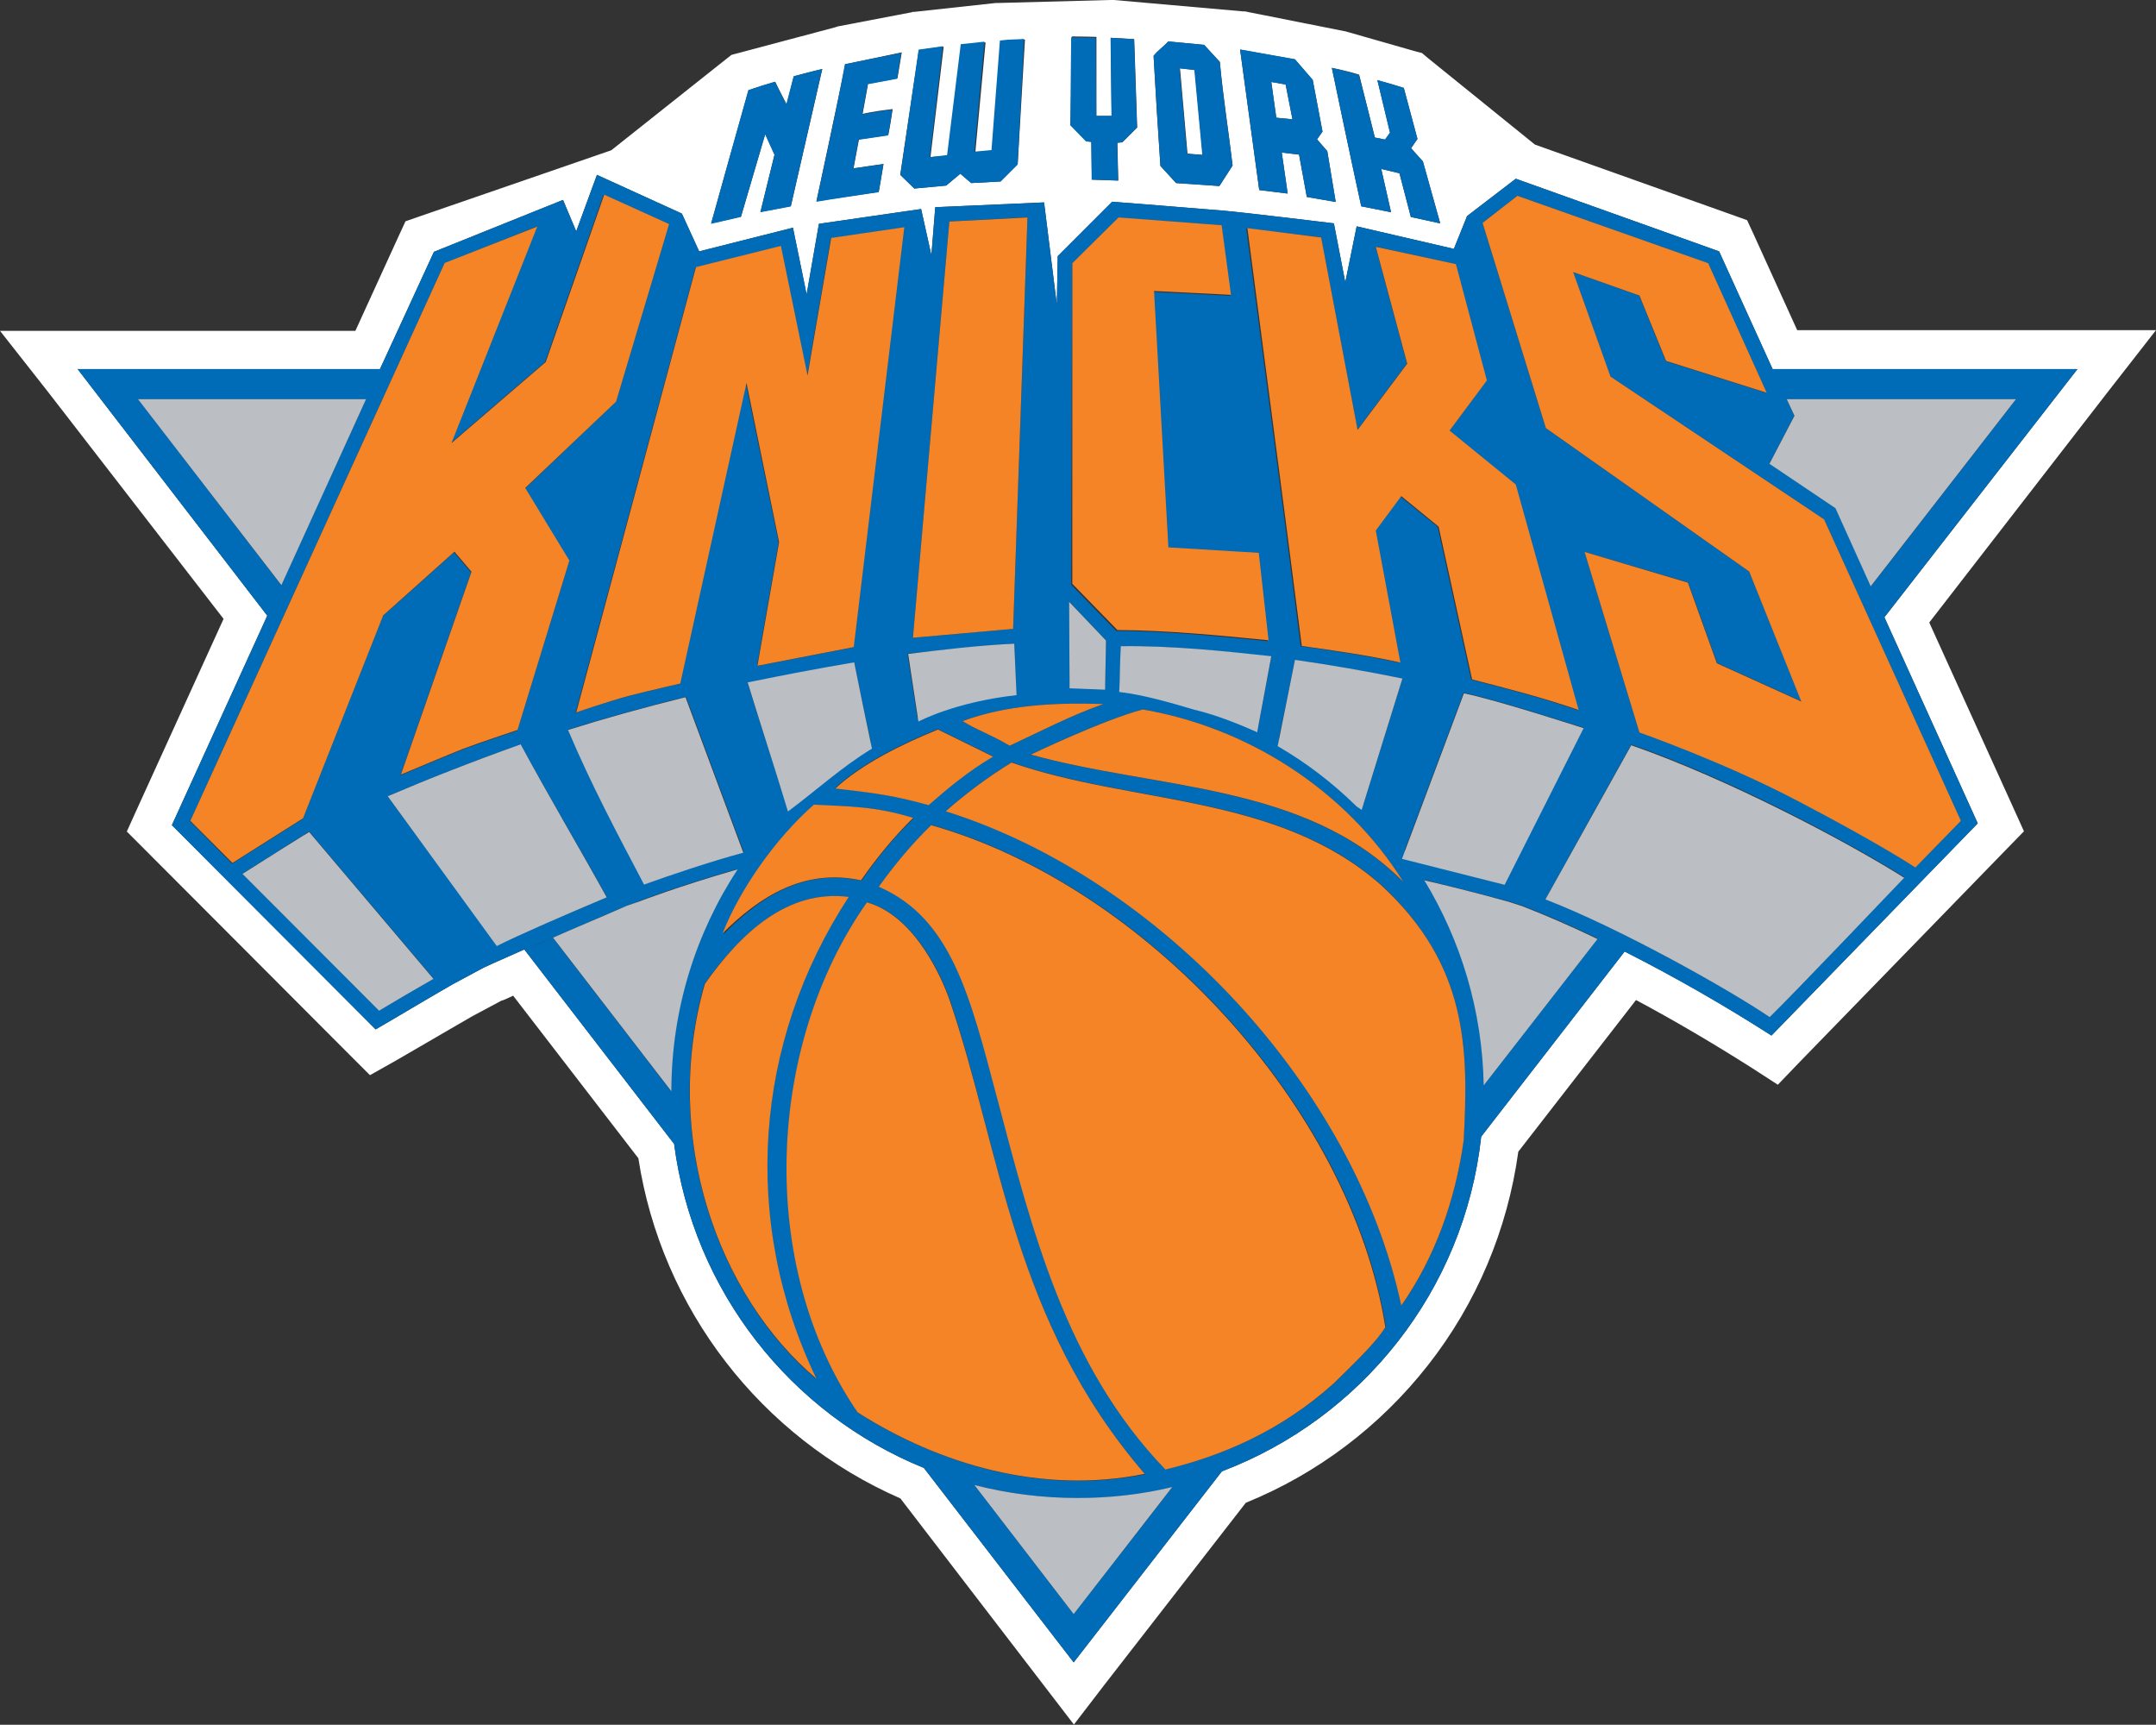 <?xml version="1.0" encoding="utf-8"?>
<!-- Generator: Adobe Illustrator 25.0.0, SVG Export Plug-In . SVG Version: 6.00 Build 0)  -->
<svg version="1.1" id="Layer_1" xmlns="http://www.w3.org/2000/svg" xmlns:xlink="http://www.w3.org/1999/xlink" x="0px" y="0px"
	 viewBox="0 0 947 757.5" style="enable-background:new 0 0 947 757.5;" xml:space="preserve">
<rect x="0" y="0" width="947" height="757.5" fill="#333333" stroke="none"/>
<style type="text/css">
	.st0{fill:#FFFFFF;}
	.st1{fill:#006BB6;}
	.st2{fill:#F58426;}
	.st3{fill:#BBBEC2;}
</style>
<g>
	<path class="st0" d="M521.6,67.5L518.3,30l6.5,0.7l3.5,37.3L521.6,67.5z M567.7,52.4l-3-15.3l-6.3-1.1l2.2,15.7L567.7,52.4z
		 M925.7,172.3l-78.3,101.1l36.9,81.3l4.7,10.4l-8,8.2l-90.6,93.2l-9.5,9.9l-11.6-7.5c-16.4-10.4-33.8-20.7-50.7-29.7l-51.7,66.6
		c-4.7,34.1-18.3,66.6-39.7,93.8c-21.1,26.9-48.7,47.7-80,60.4l-62.3,80.2l-13.2,17.2l-13.2-17.2l-63-82.1
		c-61.4-26.9-105-83.4-115.1-149.4l-55-71.4c-2.8,1.3-4.5,2.1-5.2,2.2l-12.9,6.9c-8.2,4.7-14.4,8.4-20.5,11.9
		c-4.5,2.6-8.6,5-13.1,7.6l-11.2,6.3l-9.1-9.1l-89.5-89.7l-8.2-8.2l4.8-10.6l37.7-82.8l-77.2-99.8L0,145.3h34.1h122l19-41.6l3-6.5
		l6.9-2.4L268.5,66l50-39.7l2.8-2.2l3.4-0.9l42.1-11.2l0.6-0.2l0.6-0.2l32.4-6.2l0.6-0.2h0.7l35.8-3.9h0.7h0.7L487.5,0h0.9h0.9
		L546,5h0.9l0.9,0.2l43.3,8.6l0.7,0.2l0.7,0.2l28.7,8.2l3.4,0.9l2.6,2.2l47,38l86.5,30.8l6.7,2.4l3,6.5l19,41.8h123.1H947
		L925.7,172.3z M585,29.8c0,0,8.4,40.3,12.9,60.8l13.1,2.6l-4.3-19l8,1.9l5,19.2l12.9,2.8l-7.6-27.2l-5.2-5.8l2.8-4.1l-6-22.4
		c-6-1.9-11.6-3.4-11.6-3.4l5.6,23.1l-2.2,3l-4.5-0.9c0,0-4.7-18.6-6.9-27.6C591.7,31.1,585,29.8,585,29.8z M544.7,21.8l8.4,61.7
		l12.5,1.5L563,67l7.6,0.9l3.4,18.6l12.7,2.2L583,66.4l-4.5-5.2l2.4-3.4l-4.3-22.6l-7.8-9.1L544.7,21.8z M506.7,24.6
		c0.9,16,1.9,32.3,3,48.3l6.9,7.5l19,1.3l5.8-9c-1.7-14.7-4.1-29.8-5.6-45.5l-6.9-7.5l-15.7-1.5C511,20.5,508.4,22.4,506.7,24.6z
		 M470.3,55l6.9,7.1l2.2,0.2l0.2,16.6l11.6,0.4l-0.4-16.6l2.2-0.2l6.5-6.5l-1.3-38.8c-3.2-0.2-10.3-0.6-10.3-0.6l0.4,34.3h-6.7V16.2
		c0,0-7.1-0.2-10.8-0.2L470.3,55z M395.4,76.8l6.2,6l14-1.3l6.2-5.2l4.8,4.1l12.9-0.7l7.5-7.5l3.2-54.8c-3.9,0.2-6.2,0.2-10.6,0.7
		l-3.7,48.1l-7.5,0.7l4.5-48.3l-10.4,1.1l-6,48.7l-7.8,0.6l5.8-48.5L403.6,22L395.4,76.8z M358.6,88.4c9-1.5,18.3-2.8,27.4-4.1
		c0.7-3.9,2.1-12.3,2.1-12.3l-13.2,1.9l2.4-12.7l12.9-1.9c0.9-4.7,1.1-6.3,1.9-11.4c-5.6,0.7-8.6,1.1-13.2,2.1l2.4-13.2l12.9-2.4
		l1.9-11.4l-24.8,5.2C368.5,42.3,358.6,88.4,358.6,88.4z M312.4,98.1l13.1-3l10.6-36.2l4.1,9L334,93.1l13.4-2.6l13.8-60.2
		c-4.1,0.9-12.5,3.2-12.5,3.2l-3.2,12.3c0,0-3.5-6.7-5-9.9c-3.9,1.1-7.3,2.2-11.7,3.7C323.4,58.9,317.8,78.5,312.4,98.1z
		 M912.5,162.1H778.6l-23.5-51.7l-89.3-31.9l-21.4,16.4l-5.8,14.4l-42.7-9.9l-5,24.6l-5-25.9c0,0-38.4-4.7-48.7-5.6
		c-10.3-0.9-48.7-3.9-48.7-3.9l-23.9,23.9l-0.4,21.3l-5.6-44.9L410.8,91l-1.7,21.1l-4.5-20.3l-44.9,6.5l-5.4,31l-6-29.3l-41.2,10.4
		l-7.6-16.6l-37.3-17l-9.1,24.8l-5.8-13.8l-56.7,22.8l-23.7,51.5H34.1l83.3,108.3l-41.9,92l89.5,89.7c10.4-6,19.2-11.4,33.8-19.8
		l13.6-7.3c0,0,4.5-2.1,17.9-8l65.8,85.4c8.4,64.7,51.3,118.6,109.7,142.3l65.8,85.4l65.1-83.9c61.4-23.3,106.5-79.4,113.9-147
		l63-81.3c21.8,11,44,23.7,64.5,36.9l90.6-93.2l-41-90.5L912.5,162.1z M821.7,257.5l6.2,13.6l0-0.1l-21.7-47.9L821.7,257.5z
		 M120.5,263.7l-3,6.7l0,0.1L120.5,263.7z"/>
	<path class="st1" d="M912.5,162.1H778.6l-23.5-51.7l-89.3-31.9l-21.4,16.4l-5.8,14.4l-42.7-9.9l-5,24.6l-5-25.9
		c0,0-38.4-4.7-48.7-5.6c-10.3-0.9-48.7-3.9-48.7-3.9l-23.9,23.9l-0.4,21.3l-5.6-44.9L410.8,91l-1.7,21.1l-4.5-20.3l-44.9,6.5
		l-5.4,31l-6-29.3l-41.2,10.4l-7.6-16.6l-37.3-17l-9.1,24.8l-5.8-13.8l-56.7,22.8l-23.7,51.5H34.1l83.3,108.3l-41.9,92l89.5,89.7
		c10.4-6,19.2-11.4,33.8-19.8l13.6-7.3c0,0,4.5-2.2,17.9-8l65.8,85.4c8.4,64.7,51.3,118.6,109.7,142.3l65.8,85.4l65.1-83.9
		c61.4-23.3,106.5-79.4,113.9-147l63-81.3c21.9,11.1,44,23.8,64.5,36.9l90.6-93.2l-41-90.5L912.5,162.1z M788.1,182.6l-3.3-7.3
		h100.7l-63.7,82.2l-15.5-34.3l-29.1-19.6L788.1,182.6z M580.2,104.2l16,84.5l21.8-29.1l-13.8-51.3l35.1,7.8l13.6,51.1l-16.4,22
		l28.9,23.7l27.6,99c-16.4-5.6-30.8-9.3-46.8-13.4l-14.7-67.1L615,218l-11.2,15.1l10.8,58c-15.1-3.4-28.7-5.2-43.3-7.3
		c-7.6-60.4-23.9-183.5-23.9-183.5L580.2,104.2z M695.6,319.6l-34.9,68.8l-40.3-10.3c-1.1-1.5-2.2-3-3.4-4.7l25.9-69.2
		C656.4,307,695.6,319.6,695.6,319.6z M552.6,319.5c-18.6-9.3-39.2-15.3-60.8-17.5c0.2-5,0.4-12.5,0.6-18.1c22-0.4,45.1,2.1,66,4.5
		L552.6,319.5z M502,311.6c45.1,7.6,88.8,34.7,114.3,75.7c-43.5-43.6-108.4-40.5-163.6-55.9C452.8,331.4,485.2,315.9,502,311.6z
		 M599,352.7c-11-11-23.5-20.5-37.3-28.3l7.1-34.5c15.5,2.2,31.5,5,47.2,8.2L599,352.7z M604,357.9c-0.1-0.1-0.1-0.1-0.2-0.2
		c-0.1-0.1-0.2-0.2-0.2-0.2c0.1,0.1,0.1,0.1,0.2,0.2C603.9,357.7,604,357.8,604,357.9z M470.9,115.8l20.3-20.1l45.3,3.2l3.9,31
		l-33.8-1.7l6.3,112.6l39.7,2.4l4.3,38.4c-22-2.2-45.3-4.5-66.6-4.5l-19.8-20.3L470.9,115.8z M485.8,281.2l-0.4,20
		c-3.9-0.2-8-0.4-12.1-0.4c-1.1,0-2.4,0-3.5,0l-0.2-36.6L485.8,281.2z M484.7,309.2c-14.2,4.8-27.8,12.1-41.2,18.3
		c-9.3-5.4-14.5-6.9-20.7-10.8C442.2,309.6,462.9,308.5,484.7,309.2z M328.4,299.9c15.7-3.2,31.3-6.2,46.8-8.8
		c2.2,10.8,4.8,23.3,7.3,34.7c-13.6,8-25.9,17.7-36.7,28.9C340.2,337,333.6,316.8,328.4,299.9z M357.7,353.6
		c15.5,0.7,26.7,0.4,43.6,5.8c-9.1,8.8-15.9,17.3-22.9,27.4h-0.2c-25-5.6-44.6,7.3-60.4,23.5C325.1,391.1,340.9,368.5,357.7,353.6z
		 M366.8,346.1c11.7-10.8,29.1-19.4,45.1-25.9l24.2,11.9c-10.6,6.3-19.4,13.4-28.3,21.3C392.9,349.5,385.1,348.4,366.8,346.1z
		 M417,97.3l34.3-1.9L445,276.2l-44,3.9L417,97.3z M445.5,282.7l0.7,20.1c-15.1,2.2-29.7,6.5-43.3,12.3c-1.3-8.6-3-20.1-4.3-28
		C412.1,285.7,430.4,283.7,445.5,282.7z M305.5,117.5l37.3-9.3l11.7,56.9l10.4-60.4l31.9-4.7l-22,184.3l-42.3,8.2l9.5-54.3
		l-14.4-69.9l-29.1,132c0,0-12.3,2.8-22.6,5.4c-10.3,2.8-23.1,7.3-23.1,7.3L305.5,117.5z M326.7,374.3c-14,3.7-32.8,10.1-43.5,14
		c-12.1-22.8-23.7-44-33.6-67.9c16.2-5,32.6-9.7,51.7-14.4L326.7,374.3z M160.8,175.3L123.5,257l-62.8-81.7H160.8z M83.5,360.7
		l111.7-245l40.5-16.2l-37.7,95.1l41.4-35.6l25.7-73.5l28.7,12.9l-23.3,78l-39.9,38.2l19.4,31.9l-22.9,74.4c0,0-18.1,6-24.2,8.4
		c-6.2,2.4-27,11.2-27,11.2l31-89.1l-7.5-8.8l-31.3,28l-35.2,89.1l-31,19.6L83.5,360.7z M166.5,443.8l-60-60.1
		c8.4-5.4,29.3-18.5,29.3-18.5l54.6,64.5C181.8,434.7,174,439.4,166.5,443.8z M170.3,349.7c18.3-7.8,36.9-15.1,58.4-22.8
		c12.3,22.6,25.5,44.9,37.9,67.1c-16,6.7-39.3,16.8-48.3,21.3L170.3,349.7z M233.3,415.9c2.8-1.3,6-2.6,9.5-4.1
		C239.3,413.3,236.1,414.8,233.3,415.9z M294.8,479.3l-52-67.5c8.6-3.7,19.2-8.4,32.4-14l5.6-2.1c0,0,16.8-6.5,42.9-14
		C305.5,409.7,294.8,443.3,294.8,479.3z M309.4,432.1c15.9-22,36-41.4,63.2-38.2c-41.6,64-47.4,142.7-14.2,211.7
		C315.7,569.5,290.2,499.8,309.4,432.1z M376.9,620.5c-44.4-64.9-40.3-161.5,4.1-224.2c21.6,6.2,33.4,34.5,36.4,43.3
		c22.4,66.8,27.4,140.6,85.6,207.9C457.6,656.6,412.7,643.2,376.9,620.5z M471.6,708.9L428,652.2c14.5,3.7,29.7,5.8,45.3,5.8
		c14.4,0,28.2-1.7,41.6-4.8L471.6,708.9z M586.1,607.4c-23.5,21.1-49.2,31.9-74,37.9c-44-45.7-58.6-105-74-163.4
		c-11.9-44.9-20.1-78.7-51.8-92.5v-0.2c6.7-9.5,14.4-18.5,22.9-26.9c94.4,26.7,184.3,124.4,199.5,220.4
		C604,590.1,593.2,600.1,586.1,607.4z M642.8,500.9c-3.5,26.3-12.5,51.1-27.2,72.4C595.3,478,509.7,385.8,415.5,356.2
		c8.6-7.6,18.6-15.1,28.9-21.4c53.1,18.6,116.7,13.6,162.2,53.7C644.7,423.9,645.1,460.6,642.8,500.9z M651.8,479.3
		c0-33.9-9.5-65.8-26.1-92.9c22.9,5.6,37.9,9.7,37.9,9.7l5.2,1.7c10.6,4.1,21.8,9,33,14.4l-50,64.3
		C651.8,477.4,651.8,478.3,651.8,479.3z M711.1,416.6c0.7,0.3,1.4,0.7,2,1C712.4,417.3,711.7,417,711.1,416.6z M777.3,446.6
		c-18.3-12.3-65.6-39-98.5-51.7l37.7-67.9c42.1,14.5,94.2,42,119.9,58.2C836.4,385.5,786.2,438.1,777.3,446.6z M841.3,380.8
		c0,0-14.7-9.9-51.8-29.3c-32.4-17.2-69.4-30-69.4-30L696,242.4l45.5,13.4l12.7,35.4l37.1,16.8L768.3,251L679,188l-27.8-90.1
		L666.5,86l83.7,29.7l25.7,56.9l-44.2-14L720,129.8l-29.1-10.3l16.4,45.9l93.8,62.7l60.1,132.4L841.3,380.8z M597.9,90.6
		C593.4,70.1,585,29.8,585,29.8s6.7,1.5,11.9,3.2c2.4,9,7.1,27.6,6.9,27.4l4.5,0.9l2.2-3L605,35.2c0,0,5.6,1.5,11.6,3.4l6,22.4
		l-2.8,4.1l5.2,5.8l7.6,27.2l-12.9-2.8l-5-19.2l-8-1.9l4.3,19L597.9,90.6z M565.6,85L563,67l7.6,0.9l3.4,18.6l12.7,2.2L583,66.4
		l-4.5-5.2l2.4-3.4l-4.3-22.8l-7.8-9l-24.1-4.3l8.4,61.7L565.6,85z M564.7,37.1l3,15.3l-7.1-0.7L558.4,36L564.7,37.1z M477,62.1
		l-6.9-7.1l0.4-38.6c3.7,0,10.8,0.2,10.8,0.2l0.2,34.3h6.7l-0.4-34.3c0,0,7.1,0.4,10.3,0.6l1.3,38.8l-6.5,6.5l-2.2,0.2l0.4,16.6
		l-11.6-0.4l-0.2-16.6L477,62.1z M325.4,95.3l-13.1,3c5.4-19.6,11-39.2,16.4-58.7c4.5-1.5,7.8-2.6,11.7-3.7c1.5,3.2,5,9.9,5,9.9
		l3.2-12.3c0,0,8.4-2.2,12.5-3.2l-13.8,60.4L334,93.2l6.2-25.2l-4.1-9L325.4,95.3z M516.6,80.4l19,1.3l5.8-9
		c-1.7-14.5-4.3-29.7-5.6-45.5l-6.9-7.5l-15.7-1.5c-2.1,2.2-4.8,4.1-6.5,6.3c0.9,16,1.9,32.3,3,48.3L516.6,80.4z M524.6,30.8
		l3.5,37.3l-6.7-0.6L518.1,30L524.6,30.8z M358.6,88.6c0,0,10.1-46.2,12.5-60.4l24.8-5l-1.9,11.4l-12.9,2.4l-2.4,13.2
		c4.7-0.9,7.6-1.3,13.2-2.1c-0.7,5-0.9,6.7-1.9,11.4l-12.9,1.9L374.8,74l13.2-1.9c0,0-1.3,8.4-2.1,12.3
		C376.9,85.8,367.6,87.1,358.6,88.6z M395.5,76.8l8-55l10.6-1.5L408.4,69l7.6-0.9l6-48.7l10.4-1.1L428,66.6l7.5-0.7l3.7-48.1
		c4.5-0.6,6.7-0.4,10.6-0.7L447,72.2l-7.5,7.5l-12.9,0.7l-4.8-4.1l-6.2,5.2l-14,1.3L395.5,76.8z"/>
	<path class="st2" d="M616.4,387.3c-43.3-43.6-108.4-40.5-163.6-55.9c0,0,32.4-15.5,49.2-19.8C547.2,319.3,590.8,346.3,616.4,387.3z
		 M451.3,95.5L417,97.3l-16,182.8l44-3.9L451.3,95.5z M484.7,309.2c-21.8-0.7-42.5,0.4-61.9,7.5c6.2,3.9,11.4,5.4,20.7,10.8
		C456.9,321.3,470.5,314.1,484.7,309.2z M557.2,281.2l-4.3-38.4l-39.7-2.4l-6.3-112.6l33.8,1.7l-4.1-30.6l-45.3-3.4l-20.3,20.1
		v140.8l19.8,20.3C511.9,276.8,535.2,279,557.2,281.2z M270.6,176.4l23.3-78l-28.5-12.9l-25.7,73.5l-41.4,35.6l37.7-95.1l-40.7,16
		l-111.7,245l18.5,18.5l31-19.6l35.2-89.1l31.3-28l7.5,8.8l-31,89.1c0,0,20.9-8.8,27-11.2c6.2-2.4,24.2-8.4,24.2-8.4l22.8-74.4
		l-19.4-31.9L270.6,176.4z M436.2,332.3L412,320.4c-16,6.5-33.4,15.1-45.1,25.9c18.3,2.1,26.1,3.2,41,7.3
		C416.8,345.8,425.4,338.7,436.2,332.3z M317.4,409.9c16-15.9,35.6-28.7,60.6-23.3h0.2c7.1-10.1,14-18.6,22.9-27.4
		c-17-5.2-28.2-5-43.6-5.8C340.7,368.1,324.9,390.7,317.4,409.9z M606.5,388.6c-45.5-40.1-108.9-35.1-162.2-53.7
		c-10.3,6.3-20.3,13.8-28.9,21.4c94.4,29.7,179.8,121.8,200.1,217.1c14.9-21.4,23.7-46.2,27.4-72.5
		C645.1,460.4,644.7,423.7,606.5,388.6z M409,362.4c-8.6,8.4-16,17.3-22.9,26.9v0.2c31.7,13.8,39.9,47.6,51.8,92.5
		c15.5,58.4,30,117.7,74,163.4c24.8-6,50.5-16.8,74-37.9c7.3-7.3,18.1-17.3,22.6-24.6C593.2,486.7,503.3,389,409,362.4z
		 M801.2,228.1l-93.8-62.7l-16.4-45.9l29.1,10.3l11.7,28.7l44.2,14l-25.7-56.9L666.5,86l-15.3,11.9L679,188l89.3,63l22.9,57.1
		l-37.1-16.8l-12.7-35.4L696,242.4l24.1,79.3c0,0,36.9,12.9,69.4,30c37.1,19.4,51.8,29.3,51.8,29.3l20-20.5L801.2,228.1z
		 M636.7,189.1l16.4-22L639.5,116l-35.2-7.6l13.8,51.3l-21.8,29.1l-16-84.5l-32.4-4.1c0,0,16.2,123.1,23.9,183.5
		c14.5,2.1,28.2,3.9,43.3,7.3l-10.8-58l11.2-15.1l16.4,13.4l14.7,67.1c15.9,4.1,30.4,7.8,46.8,13.4l-27.6-99L636.7,189.1z
		 M342.2,238.1l-9.5,54.3l42.3-8.2l22.2-184.4l-32.1,4.7l-10.4,60.4L343,108l-37.3,9.3l-52.6,195.6c0,0,12.9-4.5,23.1-7.3
		c10.3-2.6,22.6-5.4,22.6-5.4l29.1-132L342.2,238.1z M380.8,396.3c-44.2,62.7-48.5,159.3-4.1,224c35.8,22.8,80.8,36.2,126.1,27
		c-58-67.3-63-141.2-85.6-207.8C414.2,430.8,402.4,402.4,380.8,396.3z M372.8,393.9c-27.2-3.4-47.6,16.2-63.2,38.2
		c-19.4,67.7,6.2,137.4,49,173.4C325.4,536.5,331,457.8,372.8,393.9z"/>
	<path class="st3" d="M266.5,394.1c-16,6.7-39.3,16.8-48.3,21.4l-47.9-65.8c18.3-7.8,36.9-15.1,58.4-22.8
		C240.9,349.5,254.2,371.9,266.5,394.1z M106.5,383.8l60,60.1c7.5-4.5,15.3-9.1,23.9-14l-54.6-64.5
		C135.8,365.3,114.9,378.4,106.5,383.8z M275.3,397.8c-13.2,5.8-24.1,10.3-32.4,14l52,67.5c0-36,10.8-69.6,29.1-97.5
		c-26.1,7.5-42.9,14-42.9,14L275.3,397.8z M806.2,223.2l15.5,34.3l63.8-82.2H784.8l3.4,7.3l-11,21.1L806.2,223.2z M249.5,320.6
		c10.1,23.9,21.4,45.1,33.4,67.9c10.8-3.9,29.7-10.3,43.6-14l-25.4-68.3C282.2,310.9,265.7,315.5,249.5,320.6z M160.8,175.3H60.6
		l63,81.7L160.8,175.3z M485.4,302.9l0.4-21.6l-16.2-17l0.2,38L485.4,302.9z M445.5,282.7c-15.1,0.7-33.2,2.8-46.6,4.5
		c1.3,8.4,3.2,20.9,4.5,29.7c0,0,16-8.6,43.1-11.6L445.5,282.7z M663.5,396.3c0,0-14.7-4.3-37.9-9.7c16,26.3,25.5,57.1,26.1,90.1
		l50-64.3c-11.2-5.4-22.4-10.3-33-14.4L663.5,396.3z M695.6,319.8c0,0-39.2-12.7-52.6-15.3l-27.2,72.7l45.1,11.4L695.6,319.8z
		 M328.4,299.7c5.4,17.7,12.3,38.8,17.7,56.7c12.5-9.3,23.7-19.6,36.9-27.6c-2.6-12.3-5.4-25.9-7.8-37.9
		C359.7,293.5,344.1,296.5,328.4,299.7z M678.8,395c32.8,12.7,80.2,39.3,98.5,51.7c9-8.6,59.1-61.2,59.1-61.2
		c-25.7-16.2-77.8-43.6-119.9-58.2L678.8,395z M428,652.2l43.6,56.7l43.3-55.8c-13.4,3.2-27.2,4.8-41.6,4.8
		C457.6,657.9,442.5,655.9,428,652.2z M492.3,283.8c-0.4,6.3-0.4,15.5-0.7,20.1c11,1.3,22.8,4.8,33,7.8c9.3,2.2,19.4,6.2,27.6,9.9
		l6.2-33.4C537.5,285.9,514.3,283.5,492.3,283.8z M568.8,289.8l-7.6,37.9c12.3,7.1,23.9,15.9,34.7,26.5l2.2,1.5L616,298
		C600.3,294.8,584.3,292,568.8,289.8z"/>
</g>
</svg>
